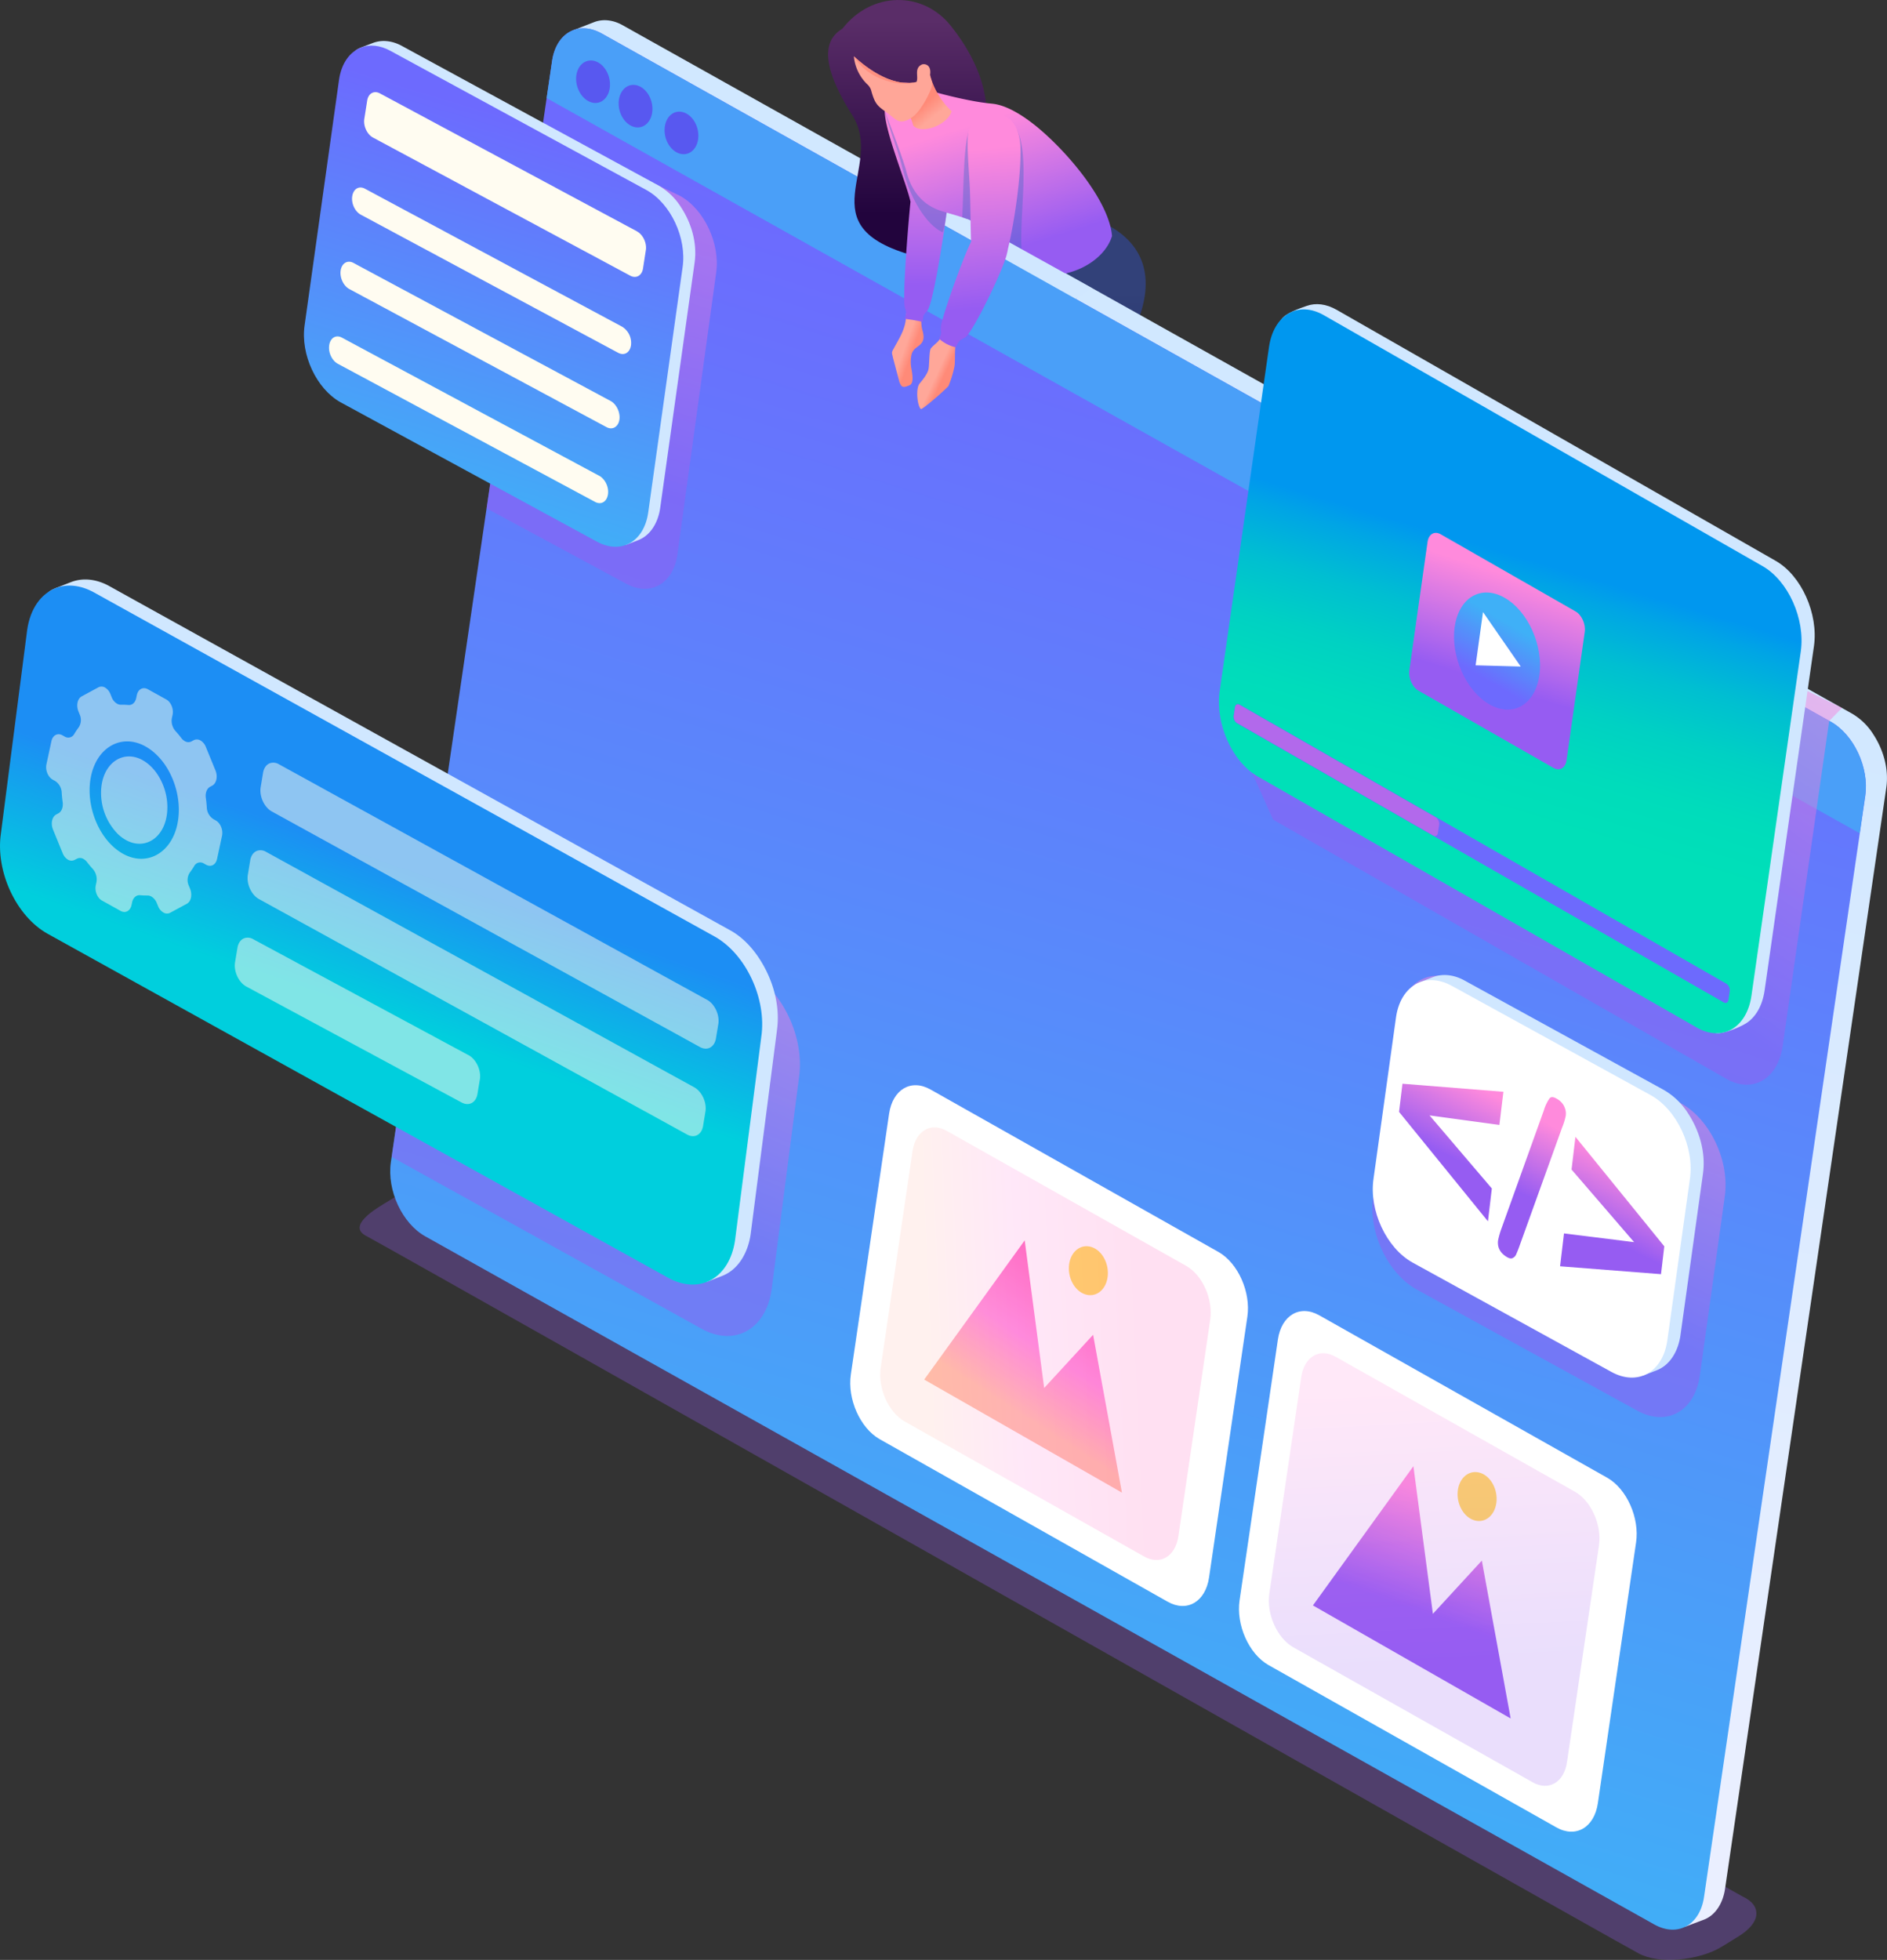 <svg xmlns="http://www.w3.org/2000/svg" xmlns:xlink="http://www.w3.org/1999/xlink" viewBox="0 0 938.09 974.07"><rect x="0" y="0" width="938.09" height="974.07" fill="#333333" stroke="none"/><defs><style>.cls-1{isolation:isolate;}.cls-2{fill:#202249;}.cls-10,.cls-11,.cls-12,.cls-13,.cls-14,.cls-15,.cls-16,.cls-17,.cls-18,.cls-19,.cls-2,.cls-20,.cls-21,.cls-22,.cls-23,.cls-24,.cls-25,.cls-26,.cls-27,.cls-28,.cls-29,.cls-3,.cls-30,.cls-31,.cls-32,.cls-33,.cls-34,.cls-35,.cls-36,.cls-37,.cls-38,.cls-39,.cls-4,.cls-40,.cls-41,.cls-5,.cls-6,.cls-7,.cls-8,.cls-9{fill-rule:evenodd;}.cls-3{fill:url(#GradientFill_22);}.cls-4{fill:#1e2353;}.cls-4,.cls-6{opacity:0.3;}.cls-14,.cls-22,.cls-23,.cls-24,.cls-27,.cls-4{mix-blend-mode:multiply;}.cls-5{fill:url(#GradientFill_22-2);}.cls-6{fill:#955cf1;}.cls-7{fill:url(#linear-gradient);}.cls-8{fill:url(#linear-gradient-2);}.cls-9{fill:#4a9ff8;}.cls-10{fill:#5858f0;}.cls-11{fill:url(#linear-gradient-3);}.cls-12{fill:url(#linear-gradient-4);}.cls-13{fill:url(#linear-gradient-5);}.cls-14{fill:#3469c0;opacity:0.35;}.cls-15{fill:url(#linear-gradient-6);}.cls-16{fill:url(#linear-gradient-7);}.cls-17{fill:#ffa698;}.cls-18{fill:#ff9080;}.cls-19{fill:#d0e7ff;}.cls-20{fill:url(#linear-gradient-8);}.cls-21{fill:url(#linear-gradient-9);}.cls-22,.cls-23,.cls-24,.cls-26,.cls-27{opacity:0.5;}.cls-22{fill:url(#linear-gradient-10);}.cls-23{fill:url(#linear-gradient-11);}.cls-24{fill:url(#linear-gradient-12);}.cls-25{fill:url(#linear-gradient-13);}.cls-26,.cls-29{fill:#fffcf1;}.cls-27{fill:url(#linear-gradient-14);}.cls-28{fill:url(#linear-gradient-15);}.cls-30{fill:#fff;}.cls-31{fill:url(#linear-gradient-16);}.cls-32{fill:url(#linear-gradient-17);}.cls-33{fill:#ffdb59;}.cls-34,.cls-36{opacity:0.2;}.cls-34{fill:url(#linear-gradient-18);}.cls-35{fill:url(#linear-gradient-19);}.cls-36{fill:url(#linear-gradient-20);}.cls-37{fill:url(#Degradado_sin_nombre_12);}.cls-38{fill:#6d6afd;}.cls-39{fill:#b269eb;}.cls-40{fill:url(#linear-gradient-21);}.cls-41{fill:url(#linear-gradient-22);}</style><linearGradient id="GradientFill_22" x1="519.7" y1="140.52" x2="519.69" y2="225.61" gradientUnits="userSpaceOnUse"><stop offset="0" stop-color="#324179"/><stop offset="1" stop-color="#0c124d"/></linearGradient><linearGradient id="GradientFill_22-2" x1="533.87" y1="145.95" x2="533.81" y2="290.9" xlink:href="#GradientFill_22"/><linearGradient id="linear-gradient" x1="602.06" y1="289.45" x2="510.8" y2="843.36" gradientUnits="userSpaceOnUse"><stop offset="0" stop-color="#d1e8ff"/><stop offset="1" stop-color="#eaefff"/></linearGradient><linearGradient id="linear-gradient-2" x1="655.03" y1="184.62" x2="442.06" y2="866.85" gradientUnits="userSpaceOnUse"><stop offset="0" stop-color="#6d6afe"/><stop offset="1" stop-color="#3fb0f7"/></linearGradient><linearGradient id="linear-gradient-3" x1="451.07" y1="10.28" x2="451.21" y2="106.4" gradientUnits="userSpaceOnUse"><stop offset="0" stop-color="#5a2d68"/><stop offset="1" stop-color="#22043d"/></linearGradient><linearGradient id="linear-gradient-4" x1="453.76" y1="174.43" x2="449.64" y2="172.96" gradientUnits="userSpaceOnUse"><stop offset="0" stop-color="#ff8a78"/><stop offset="1" stop-color="#ffa799"/></linearGradient><linearGradient id="linear-gradient-5" x1="455.75" y1="141.71" x2="455.17" y2="59.18" gradientUnits="userSpaceOnUse"><stop offset="0" stop-color="#965cf2"/><stop offset="1" stop-color="#ff8adc"/></linearGradient><linearGradient id="linear-gradient-6" x1="508.27" y1="122.82" x2="488.57" y2="60.18" xlink:href="#linear-gradient-5"/><linearGradient id="linear-gradient-7" x1="459.68" y1="51.64" x2="464.66" y2="57.7" xlink:href="#linear-gradient-4"/><linearGradient id="linear-gradient-8" x1="469.24" y1="187.13" x2="465.79" y2="185.54" xlink:href="#linear-gradient-4"/><linearGradient id="linear-gradient-9" x1="490.08" y1="153" x2="482.76" y2="74.19" xlink:href="#linear-gradient-5"/><linearGradient id="linear-gradient-10" x1="753.02" y1="630.35" x2="806.77" y2="517.31" xlink:href="#linear-gradient-5"/><linearGradient id="linear-gradient-11" x1="746.06" y1="430.41" x2="845.63" y2="284.96" xlink:href="#linear-gradient-5"/><linearGradient id="linear-gradient-12" x1="277.52" y1="578.68" x2="339.95" y2="442.52" xlink:href="#linear-gradient-5"/><linearGradient id="linear-gradient-13" x1="201.45" y1="430.39" x2="176.72" y2="501.28" gradientUnits="userSpaceOnUse"><stop offset="0" stop-color="#1c8ef4"/><stop offset="1" stop-color="#00cfdd"/></linearGradient><linearGradient id="linear-gradient-14" x1="285.48" y1="233.45" x2="336.04" y2="64.35" xlink:href="#linear-gradient-5"/><linearGradient id="linear-gradient-15" x1="270.97" y1="63.2" x2="213.34" y2="252.5" xlink:href="#linear-gradient-2"/><linearGradient id="linear-gradient-16" x1="757.43" y1="593.73" x2="774.34" y2="560.89" xlink:href="#linear-gradient-5"/><linearGradient id="linear-gradient-17" x1="553.93" y1="643.23" x2="513.25" y2="706.52" gradientUnits="userSpaceOnUse"><stop offset="0" stop-color="#ff66bc"/><stop offset="0.56" stop-color="#ff8adc"/><stop offset="1" stop-color="#ffbba8"/></linearGradient><linearGradient id="linear-gradient-18" x1="564.85" y1="665.87" x2="458.78" y2="670.43" xlink:href="#linear-gradient-17"/><linearGradient id="linear-gradient-19" x1="710.3" y1="802.78" x2="729.87" y2="748.99" xlink:href="#linear-gradient-5"/><linearGradient id="linear-gradient-20" x1="715.38" y1="825.16" x2="708.23" y2="691.12" xlink:href="#linear-gradient-5"/><linearGradient id="Degradado_sin_nombre_12" x1="766.83" y1="280.17" x2="730.65" y2="400.77" gradientUnits="userSpaceOnUse"><stop offset="0" stop-color="#0097ef"/><stop offset="0.09" stop-color="#00a5e5"/><stop offset="0.3" stop-color="#00bfd1"/><stop offset="0.52" stop-color="#00d1c3"/><stop offset="0.75" stop-color="#00dcbb"/><stop offset="0.99" stop-color="#00e0b8"/></linearGradient><linearGradient id="linear-gradient-21" x1="739.21" y1="339.02" x2="755.82" y2="287.97" xlink:href="#linear-gradient-5"/><linearGradient id="linear-gradient-22" x1="736.58" y1="336.61" x2="751.71" y2="310.84" xlink:href="#linear-gradient-2"/></defs><title>Recurso 5</title><g class="cls-1"><g id="Capa_2" data-name="Capa 2"><g id="Capa_1-2" data-name="Capa 1"><path class="cls-2" d="M581.18,219.51c.54.31,1.26.53,2.12,1,2.78,6.7,3.83,8.67,3.28,9.33s-.39.26-.63,1.6c-.33,1.84,6.11,9.79,7.1,12.31a9.15,9.15,0,0,1,.23,6.69A34.58,34.58,0,0,1,586.42,262c-2.55,2.87-5.37,4.7-7.82,4.15-3-.68-2.5-3.39-2.05-6.06.16-1,2-3.08,1.84-4-.81-5.36-4.73-10-7.61-14.68-2.47-2.3-6.63-4.72-8.94-7.38-3.33-3.85-4-7.89.18-10.24,1.32-.76,4.64-4.49,6.34-4.35C571.61,219.73,577.06,217.1,581.18,219.51Z"/><path class="cls-3" d="M469.81,204.13c-2.24,6.1-.49,11.51,4.41,13.84l.09.09.6.21a12.15,12.15,0,0,0,1.61.51c5.86,1.74,14.63,3.32,20,4.34,21.38,4.08,53.25,6.63,68.21,12.34,5.87-4.31,7.61-12.31,3.77-17.11-16.32-7.78-38.37-17.89-47.62-21.31a26.43,26.43,0,0,0-7.72-1.3c13.78-12.42,28.37-25.88,34-37.34,4-8.12,4.66-19.39,7.46-26.44-22.49,6.58-26.8-7-30.93-11.76-3.54,5.19-3.46,4.23-7,9.78-12.13,18.78-30,45.4-42.16,65.17A31.82,31.82,0,0,0,469.81,204.13Z"/><path class="cls-4" d="M543.19,206.58c-9.17-4.14-17.49-7.76-22.32-9.54a26.43,26.43,0,0,0-7.72-1.3c13.78-12.42,28.37-25.88,34-37.34,4-8.12,4.66-19.39,7.46-26.44-6.34,1.85-11.23,2.11-15.08,1.41l.6,4.39c-17.35,17.28-48.9,57.43-51.84,83.65,10.61,2.47,39.58,6.18,44.23,6.7,1.21-7.77,6.29-14,10.64-21.53Zm-15.81-81.26c-1.46-2-2.57-3.85-3.67-5.12-2.25,3.3-3,4.12-4.23,5.7Z"/><path class="cls-2" d="M540.39,306.56c3.15,4.38-5.36,26.37-7.44,31-1.83,4.08-1.24,6.59,3.08,6.65,3.41.05,8.83-4.78,12.13-7.94,6.19-5.93,6.54-12,8.34-14.55l2.11-.67c1.54-.87,6.1-6.82,6.34-9.08a49.58,49.58,0,0,0-2.34-6.12c-3.37-6.21-4.11-3.5-8.54-7.3C549,302.22,552.59,303.69,540.39,306.56Z"/><path class="cls-5" d="M500,231.22c9.24,17.89,32.22,58.21,40.33,76.14,7.16,1.51,14.41-2.67,15-8.3-5.22-17.18-13.7-45.48-17.89-54.51a120.26,120.26,0,0,0-12.6-20c13.65-19.1,35.28-49.16,41.52-66.79,8.5-24-1.25-37.66-14.35-45.19-4.65-2.68-9.66,1.62-12-1.25-5.58,10.9-10.63,25.73-13.9,39.07-4.56,18.6-26.3,58.08-27.94,71.36a14.46,14.46,0,0,0,1.3,7.51C499.62,229.9,499.79,230.55,500,231.22Z"/><path class="cls-6" d="M866.26,942.54,237.44,588.86c-7.94-3.62-19.6-7-27.38-2.27l-19.92,12.16c-4,2.44-17.19,10.57-8.37,15.35,25.93,14.06,606.55,342.46,632.88,356.75,5,2.7,12.27,3.67,19.91,3s15.52-2.71,21.57-6.45l8-4.92c5.62-3.47,8.73-7.27,9-10.9S871.14,944.76,866.26,942.54Z"/><path class="cls-7" d="M309.58,12.56c-4.34-2.46-9.42-3.38-14.18-1.58l-10.64,4.15c-3.86,20,548,937.41,552.89,942.49l9.5-3.58c6.23-2.46,9.5-8.95,10.42-15.26l80.18-547.35a.2.2,0,0,0,0-.07c1.31-9.2-1.46-18.78-6.52-26.47a30.7,30.7,0,0,0-10.71-10.33Z"/><path class="cls-8" d="M910,358.61l-610.94-342c-11.56-6.4-22.56-.26-24.6,13.68L194.3,577.65c-2,13.94,5.64,30.45,17.19,36.85l611,342c11.56,6.4,22.59.27,24.63-13.67l80.19-547.36C929.3,381.53,921.59,365,910,358.61Z"/><path class="cls-9" d="M910,358.61l-610.94-342c-11.56-6.4-22.56-.26-24.6,13.68l-2.71,18.46L924.52,414.14l2.74-18.67C929.3,381.53,921.59,365,910,358.61Z"/><path class="cls-10" d="M295.29,30.23c4.63,1.06,8.19,6.58,7.95,12.33S299,52.1,294.41,51s-8.2-6.58-8-12.32S290.65,29.17,295.29,30.23Z"/><path class="cls-10" d="M316.39,42.35c4.63,1.06,8.19,6.58,7.95,12.32s-4.2,9.55-8.83,8.49-8.2-6.58-7.95-12.32S311.75,41.29,316.39,42.35Z"/><path class="cls-10" d="M339.22,55.66c4.63,1.06,8.19,6.58,7.95,12.32s-4.2,9.55-8.84,8.49-8.19-6.58-7.94-12.33S334.58,54.6,339.22,55.66Z"/><path class="cls-11" d="M418.77,14.28c-12.74,7.48-6.63,24.76,4.94,43,16.44,25.92-23.33,55.1,30.72,69.86-5.63-15.82,17.79-21.61,29.3-43.21C497,59,489.65,34,472.59,12.74,458.7-4.6,433.28-4.38,418.77,14.28Z"/><path class="cls-12" d="M444,178.08l3.12,11.75c1,2.52,1.56,3.2,5.18,1.57,2-1,1.35-5.08.81-8.08a17.51,17.51,0,0,1,.13-7.42,6.08,6.08,0,0,1,2.27-3.09c2.16-1.73,4.69-2.89,3.13-8.4-.81-2.88-.62-5-.68-8l-7.53-.49c.17,6.72-2.81,11.25-5.92,16.91C443,175.54,443.35,175,444,178.08Z"/><path class="cls-13" d="M470.83,103.5l-.06-.38a6.48,6.48,0,0,0-.24-1.62c-1.91-12.78-5.8-34.31-8.83-45.54-5.29-19.61-22.07-12.84-21.9-1.13.17,11.07,10.47,35.05,12.84,45.44-.85,7.57-4,45.37-2.91,52,.21,1.25.76,2.07.7,3.46a12.75,12.75,0,0,1-.64,2.73,88.17,88.17,0,0,1,8.84,1.5,19.82,19.82,0,0,1,.44-2.94c.51-1.43,1.81-2.15,2.4-3.36,2.9-5.92,7.68-37,9-47.11A12.91,12.91,0,0,0,470.83,103.5Z"/><path class="cls-14" d="M468.64,115.46c1.12-2.72,2.39-11.18,2.38-14.93,0-7.79-3-14.23-3.88-19.18L439.92,54.26c.17,5.08,6.09,18.59,8.52,28.57C452.23,98.39,460.47,111.8,468.64,115.46Z"/><path class="cls-15" d="M552.82,117.3C549,130,531,140,512.92,136c-4.31-4.79-5.59-3.3-9.53-7.17-3.59-3.52-8-8.32-14.21-14.61-3.45-5.4-17-7.61-23-10-6.77-2.65-12.78-8.19-15.58-19-1.35-5.21-7.27-21.18-9.39-26.5-6.15-15.38,7.18-21.13,16.2-15.43,5.77,2.41,18.51,5.43,24.8,6.6a105.56,105.56,0,0,0,11,1.64c7.49.72,15.62,6.19,21.44,10.82C530.25,74.89,551.45,99.91,552.82,117.3Z"/><path class="cls-16" d="M462.34,37.17a38.18,38.18,0,0,0,10.73,18.1C471.16,62.1,458.12,67,454,62.41a24,24,0,0,0-1.21-3.62c-.68-2-1.37-3.76-1.95-5.16Z"/><path class="cls-17" d="M424.48,28a22.18,22.18,0,0,0,6.77,14,6.5,6.5,0,0,1,1.89,3.13c1.69,6.2,3,7.47,7,10.3s5.32,4.67,7.52,4.9,4.36-1,6-2.18c3.4-2.43,7.2-9.08,9-13.48,1.33-3.25.5-4.07-.33-7.16,1-5.69-3-6.05-4.27-5.34-3.75,2-1.23,6.17-2.48,8.57C442.39,43.73,428.74,31.89,424.48,28Z"/><path class="cls-18" d="M424.48,28c7.34,12.21,23.48,15.29,31.11,12.78C442.39,43.73,428.74,31.89,424.48,28Z"/><path class="cls-14" d="M509.83,132.88l-.33.06c-2-1.32-3.44-1.48-6.11-4.1-3.59-3.52-8-8.32-14.21-14.61-1.76-2.75-6.15-4.68-10.82-6.21.73-12.63.41-41.49,4.55-45.25,5.71-5.18,13.58-8.62,20.14-1.88C515.44,73.62,503.11,120.73,509.83,132.88Z"/><polygon class="cls-9" points="492.36 149.84 484.51 120.31 489.93 115.48 539.47 143.28 534.86 148.45 513.34 162.84 492.36 149.84"/><path class="cls-19" d="M484.53,120.4l-3.61-11.53q30.91,17.14,61.81,34.31l-8,5.33Z"/><path class="cls-20" d="M476,168.82c-1.9,3.18-.9,10.08-1.52,13.36a53.6,53.6,0,0,1-2.92,9.58c-.4.85-13.05,12.08-13.78,11.52-1.67-1.29-2.75-10.16-.56-12.74s4-5.1,4.41-7.21.25-9.13,1.16-10.21c2.08-2.46,4.25-3.23,5.18-6.29Z"/><path class="cls-21" d="M500.62,125.89a19.1,19.1,0,0,0,.47-2.22c3.3-13.62,6.64-36.93,6.21-50.44-.32-10.31-5.34-19-17.44-15.68-3.72,1-8,3.86-8.58,8.75-.66,5.87.22,15.6.77,25.55.45,8,.41,22.28.71,28.09l-.15.54c-3.87,7.72-12.89,32.9-14.78,41.07a15.48,15.48,0,0,0,0,3.78,7.06,7.06,0,0,1-1,3,18.41,18.41,0,0,0,8.29,4.28,22.43,22.43,0,0,1,1.7-3c.52-.8,2.94-1.56,3.89-2.69,5-6,18.24-33.47,19.86-40.78Z"/><path class="cls-22" d="M835.73,548.36,726,488.11c-6.37-3.53-12.6-4-17.81-2-6.68,2.6-11.67,9.36-13.11,19.2l-12.44,89.25c-2.57,17.52,7.09,38.26,21.61,46.31L814,701.12c14.53,8,28.39.34,31-17.17l12.44-89.26C860,577.18,850.25,556.41,835.73,548.36Z"/><path class="cls-23" d="M675.08,234.45,915.71,351.82l-6.37,6.51-23.1,161.43c-2.35,16.56-15,23.9-28.11,16.37L632.89,407.35l-19.56-43.64Z"/><path class="cls-24" d="M372.9,483.52,224.13,401.05l-5,7.59L194.72,575l154.09,85.41c16.31,9,31.88.38,34.76-19.29l13.64-105.62C400.09,515.87,389.2,492.55,372.9,483.52Z"/><path class="cls-19" d="M366.31,520,348.54,636.77l2.82.34,7.7-3c8.43-3.32,12.86-12.1,14.1-20.64l13.07-101.25a.28.28,0,0,0,0-.09c1.77-12.45-2-25.42-8.82-35.82-3.69-5.61-8.54-10.75-14.5-14L54.56,291.41c-5.87-3.33-12.74-4.57-19.18-2.14l-6.78,2.65c-3.42,1.28-4.47,2.31-4.45,2.52C27.35,324.28,370.81,489.39,366.31,520Z"/><path class="cls-25" d="M355.16,465.39,46.8,294.47c-6.85-3.8-13.56-4.34-19.17-2.15-7.18,2.79-12.56,10.06-14.11,20.66L.45,414.24c-2.77,18.86,7.63,41.19,23.26,49.86L332.07,635c15.64,8.66,30.56.36,33.33-18.49l13.07-101.27C381.23,496.42,370.8,474.06,355.16,465.39Z"/><path class="cls-26" d="M351.5,496.91,138.69,379.85a5.37,5.37,0,0,0-4.58-.51c-1.72.67-3,2.41-3.37,4.94l-1.18,7.11c-.66,4.5,1.83,9.84,5.56,11.91L347.94,520.36c3.74,2.07,7.3.08,8-4.42l1.18-7.11c.66-4.51-1.84-9.85-5.58-11.92ZM233,524.44c3.74,2.07,6.24,7.41,5.58,11.92l-1.18,7.11c-.66,4.51-4.22,6.49-8,4.42l-107-57.61c-3.74-2.07-6.23-7.41-5.57-11.92l1.18-7.1c.37-2.54,1.66-4.28,3.37-4.95a5.36,5.36,0,0,1,4.59.52l107,57.61Zm112.15,15.95c3.74,2.07,6.23,7.42,5.57,11.92l-1.17,7.11c-.66,4.51-4.23,6.49-8,4.42l-212.81-117c-3.74-2.07-6.22-7.41-5.56-11.92l1.17-7.1c.37-2.54,1.66-4.28,3.38-4.94a5.3,5.3,0,0,1,4.58.51Z"/><path class="cls-26" d="M70.87,377.78c-10.06-5.58-20.74,2-20.63,16.51a29.18,29.18,0,0,0,8.29,20.16,19.78,19.78,0,0,0,4.08,3.05c10,5.57,20.67-1.95,20.59-16.44,0-7.55-3.2-15.35-8.22-20.19a20.19,20.19,0,0,0-4.11-3.09Zm-9.7,46.56a27.23,27.23,0,0,1-5.47-4.09c-6.8-6.53-11.05-17-11.15-27.12-.12-19.53,14.2-29.68,27.73-22.18a26.42,26.42,0,0,1,5.55,4.17c6.77,6.5,11,17,11.07,27.1.09,19.48-14.22,29.61-27.73,22.12Zm46.08-16.59c2.35,1.3,3.76,4.73,3.12,7.68l-2.46,11.44c-.63,2.92-3,4.22-5.41,2.92l-1.2-.67a3.36,3.36,0,0,0-4.76,1.32,38.21,38.21,0,0,1-2.19,3.24,6.75,6.75,0,0,0-.49,6.48l.63,1.55c1.21,3,.49,6.33-1.6,7.46l-8.29,4.47a3.39,3.39,0,0,1-3.36-.12,6.37,6.37,0,0,1-2.68-3.23l-.64-1.52a6.4,6.4,0,0,0-2.67-3.19,3.86,3.86,0,0,0-2-.51,35,35,0,0,1-3.54-.15c-1.89-.18-3.47,1.16-4,3.4l-.32,1.49c-.63,2.92-3.05,4.23-5.4,2.92l-9.24-5.12c-2.36-1.31-3.76-4.73-3.13-7.65l.32-1.49a7.8,7.8,0,0,0-1.8-6.59c-1-1.09-1.93-2.22-2.85-3.38a5.53,5.53,0,0,0-1.76-1.58,3.37,3.37,0,0,0-3.32-.12l-1.09.56a3.42,3.42,0,0,1-3.36-.12A6.41,6.41,0,0,1,31.14,424l-4.8-11.73c-1.21-3-.48-6.33,1.6-7.46l1.1-.59c1.62-.88,2.45-3.1,2.11-5.58-.23-1.57-.38-3.15-.48-4.73a7.16,7.16,0,0,0-3.25-5.75l-1.2-.67c-2.36-1.3-3.76-4.72-3.13-7.65l2.46-11.44c.64-3,3.06-4.26,5.41-3l1.2.67a3.38,3.38,0,0,0,4.77-1.31,32.93,32.93,0,0,1,2.19-3.25,6.71,6.71,0,0,0,.48-6.45L39,353.57c-1.2-3-.49-6.33,1.61-7.48l8.28-4.48a3.42,3.42,0,0,1,3.36.12A6.43,6.43,0,0,1,54.91,345l.63,1.55a6.31,6.31,0,0,0,2.67,3.19,3.84,3.84,0,0,0,2,.51,29.91,29.91,0,0,1,3.54.12c1.89.21,3.46-1.13,3.95-3.37l.32-1.49c.63-3,3-4.26,5.41-3l9.24,5.12c2.35,1.31,3.75,4.73,3.12,7.68l-.32,1.49a7.68,7.68,0,0,0,1.78,6.54c1,1.1,2,2.25,2.87,3.44a5.61,5.61,0,0,0,1.76,1.57,3.37,3.37,0,0,0,3.32.12l1.09-.59a3.44,3.44,0,0,1,3.36.12,6.46,6.46,0,0,1,2.69,3.24l4.8,11.72c1.2,3,.48,6.33-1.61,7.49l-1.1.59c-1.62.88-2.45,3.11-2.1,5.55.22,1.57.38,3.15.48,4.73a7.16,7.16,0,0,0,3.24,5.75Z"/><path class="cls-27" d="M338.11,97.38,271.56,65.21,245.29,229.57l-3.38,23.1L311.11,290c12,6.66,23.49.27,25.62-14.22L356,135.73C358.16,121.23,350.13,104,338.11,97.38Z"/><path class="cls-19" d="M330,136.47l-20.74,134,2.17.26,5.91-2.3c6.49-2.55,9.89-9.31,10.85-15.87l17.12-122s0-.05,0-.07c1.36-9.57-1.52-19.55-6.79-27.55a32,32,0,0,0-11.14-10.74L200.12,23c-4.51-2.56-9.8-3.52-14.75-1.65l-5.22,2c-2.62,1-3.43,1.77-3.41,1.94C179.19,48.24,333.45,112.93,330,136.47Z"/><path class="cls-28" d="M321.42,94.48,194.16,25.31c-5.27-2.92-10.43-3.33-14.75-1.65-5.52,2.15-9.66,7.74-10.85,15.89L151.44,161.61c-2.13,14.5,5.86,31.67,17.89,38.34L296.6,269.11c12,6.66,23.49.28,25.62-14.22l17.12-122.06C341.47,118.33,333.44,101.14,321.42,94.48Z"/><path class="cls-29" d="M297.84,236.44,170,167.81c-2.95-1.58-5.76.05-6.33,3.71s1.36,7.71,4.31,9.3l127.85,68.62c2.95,1.59,5.82,0,6.4-3.68s-1.42-7.73-4.37-9.32Zm5.72-37.15c2.94,1.58,4.91,5.79,4.36,9.32s-3.44,5.27-6.39,3.68L173.67,143.66c-2.95-1.59-4.87-5.75-4.31-9.29s3.39-5.29,6.34-3.71l127.86,68.63ZM316.71,115,188.85,46.41c-2.94-1.59-5.76.05-6.31,3.58l-1.43,9.09c-.55,3.54,1.37,7.71,4.32,9.29L313.29,137c2.94,1.58,5.81,0,6.37-3.56l1.41-9.09c.56-3.53-1.41-7.73-4.36-9.31Zm-7.4,47.39a9.48,9.48,0,0,1,4.37,9.26c-.58,3.72-3.44,5.26-6.39,3.68L179.44,106.74c-3-1.58-4.88-5.69-4.33-9.22.59-3.73,3.4-5.3,6.34-3.72Z"/><path class="cls-19" d="M829.94,589.94l-15.13,93.31,2.36.28,6.43-2.5c7.06-2.77,10.76-10.12,11.79-17.26l11.2-80.34a.17.17,0,0,0,0-.07c1.48-10.41-1.65-21.25-7.38-30a34.87,34.87,0,0,0-12.12-11.69l-98.79-54.23c-4.91-2.79-10.66-3.82-16-1.79l-5.67,2.21c-2.86,1.07-3.74,1.93-3.72,2.11C705.55,515,833.69,564.34,829.94,589.94Z"/><path class="cls-30" d="M820.61,544.28,721.82,490c-5.73-3.18-11.34-3.63-16-1.8-6,2.34-10.5,8.42-11.8,17.28l-11.2,80.34c-2.31,15.77,6.38,34.45,19.45,41.69L801,681.79c13.08,7.25,25.55.31,27.86-15.46L840.1,586C842.41,570.22,833.69,551.52,820.61,544.28Z"/><path class="cls-31" d="M777.58,549.85a7.88,7.88,0,0,1,.81,4.59,30.38,30.38,0,0,1-1.79,5.89l-21.05,58.46c-.68,2-1.31,3.44-1.76,4.51a3.56,3.56,0,0,1-1.9,2c-.73.33-1.74.11-3-.7-3.16-1.95-4.55-4.72-4.16-8.06a42,42,0,0,1,1.74-6.1l21-58.5a21.49,21.49,0,0,1,2.82-6c.77-1,2.09-.83,3.87.27a8.85,8.85,0,0,1,3.46,3.64ZM783.2,565l-1.93,16.26,31.1,36.08L777.51,613l-1.94,16.34,50.17,3.92,1.64-13.84L783.2,565Zm-87.69-12.4L739.71,607l1.93-16.33-30.95-36.31,34.7,4.72,2-16.47-50.18-4Z"/><path class="cls-30" d="M442,553.52c1.78-12.15,11-17.51,20.66-12L605.88,622.3c9.63,5.55,16,19.91,14.23,32.06L601.06,784c-1.78,12.14-11,17.51-20.66,12L437.2,715.2c-9.63-5.55-16-19.92-14.22-32.06Z"/><polygon class="cls-32" points="459.45 685.65 509.41 616.46 519.09 689.83 543.42 663.38 557.75 741.83 459.45 685.65"/><path class="cls-33" d="M541.74,619.53c5.34,1.08,9.36,7.34,9,14s-5,11.12-10.36,10-9.36-7.34-9-14S536.4,618.44,541.74,619.53Z"/><path class="cls-34" d="M453.66,572.07c1.48-10.09,9.16-14.55,17.17-9.94l119,67.09c8,4.61,13.29,16.54,11.81,26.64L585.8,763.56c-1.48,10.09-9.17,14.54-17.17,9.93l-119-67.08c-8-4.62-13.29-16.55-11.81-26.64Z"/><path class="cls-30" d="M635.28,665.76c1.78-12.15,11-17.52,20.66-12l143.19,80.74c9.62,5.55,16,19.91,14.22,32.06l-19,129.62c-1.78,12.14-11,17.5-20.67,12L630.45,827.44c-9.63-5.56-16-19.92-14.22-32.06Z"/><polygon class="cls-35" points="652.7 797.89 702.65 728.7 712.34 802.07 736.67 775.62 751 854.07 652.7 797.89"/><path class="cls-33" d="M735,731.77c5.34,1.08,9.36,7.34,9,14s-5,11.11-10.36,10-9.36-7.34-9-14S729.65,730.68,735,731.77Z"/><path class="cls-36" d="M646.91,684.31c1.48-10.09,9.16-14.55,17.17-9.94l119,67.09c8,4.61,13.3,16.54,11.82,26.63L779,875.79c-1.47,10.09-9.17,14.55-17.16,9.94l-119-67.09c-8-4.61-13.29-16.54-11.82-26.63Z"/><path class="cls-19" d="M637.4,169.88c.65-4.56-2.39-8.07-.41-11.09,2.14-3.27,9.42-5.61,12.56-6.74,4.47-1.61,9.72-1.09,15.07,2L882.79,278.76c12.74,7.29,21.23,26.23,19,42.27L877.25,492.2c-1.12,7.86-4.62,13.57-9.4,16.5-2.92,1.79-10.92,5.21-14.54,4.77-2.55-.31-.61-3.88-3.29-5.41L631.86,383.32c-12.76-7.3-21.24-26.23-19-42.27Z"/><path class="cls-37" d="M630.86,172.49c2.29-16,14.47-23.15,27.23-15.86L876.25,281.37c12.74,7.29,21.23,26.23,19,42.27L870.71,494.81c-2.28,16-14.49,23.14-27.23,15.85L625.32,385.93c-12.75-7.3-21.23-26.23-19-42.27Z"/><path class="cls-38" d="M613.92,351.5c.2-1.39,1.26-2,2.36-1.32l242,138.74a4,4,0,0,1,1.64,3.73l-.64,4.22c-.2,1.39-1.26,2-2.36,1.32l-242-138.74a4,4,0,0,1-1.64-3.72Z"/><path class="cls-39" d="M614,351.64c.19-1.35,1.21-1.92,2.27-1.28l97.6,55.94a3.87,3.87,0,0,1,1.58,3.6l-.62,4.07c-.19,1.34-1.21,1.92-2.27,1.28L615,359.3a3.86,3.86,0,0,1-1.58-3.59Z"/><path class="cls-40" d="M709.69,269.28c.54-3.82,3.44-5.51,6.48-3.78l67.16,38.42c3,1.74,5,6.24,4.51,10.06l-9.06,63.91c-.55,3.81-3.45,5.5-6.48,3.77l-67.16-38.42c-3-1.73-5.06-6.24-4.51-10.06Z"/><path class="cls-41" d="M748,297.09c-11.63-6.65-22.73-.17-24.82,14.45s5.64,31.89,17.27,38.54,22.73.17,24.82-14.47S759.62,303.73,748,297.09Z"/><polygon class="cls-30" points="737.25 304.19 733.58 330.66 756.01 331.27 737.25 304.19"/></g></g></g></svg>